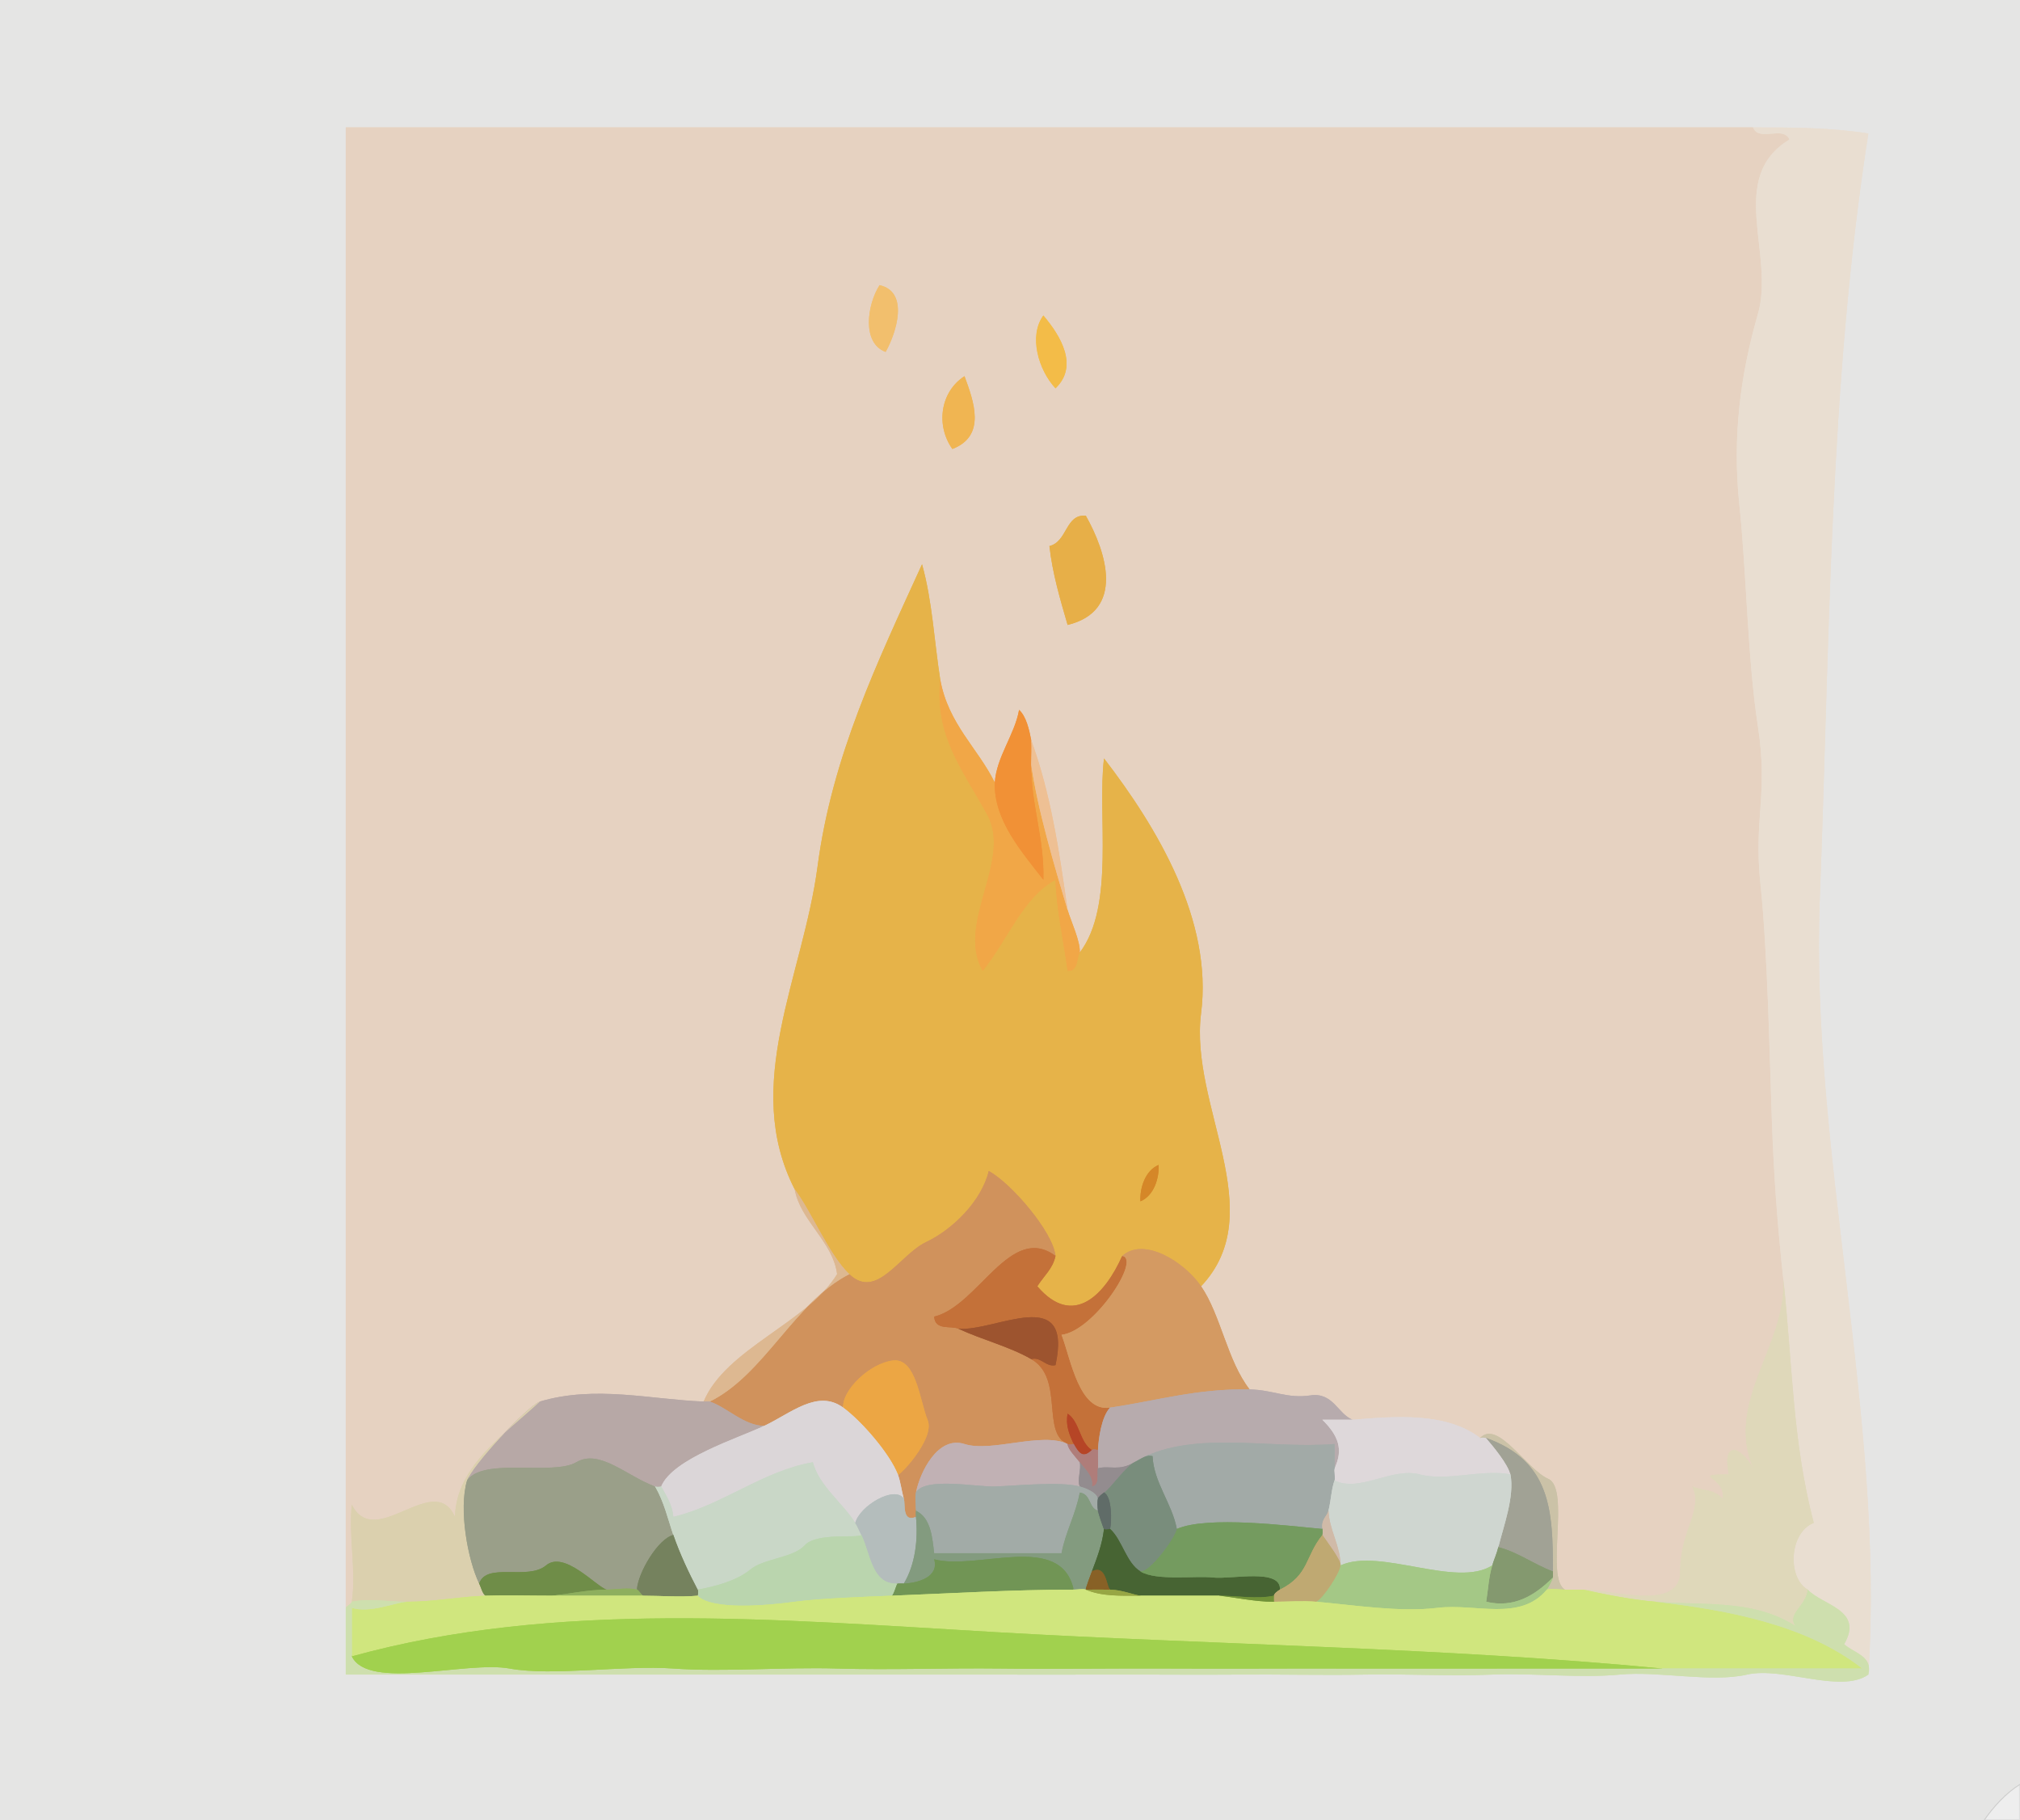 <svg xmlns="http://www.w3.org/2000/svg" xmlns:v="https://svgstorm.com"
viewBox = "0 0 333 300"
width="333"
height="300">
<g fill="None" fill-opacity="0.0" stroke="#E5E5E4" stroke-opacity="1.00" stroke-width="0.3"><path d="
M 0.00 300.00 
L 327.00 300.00
C 328.57 297.72 330.67 295.43 333.00 294.00
L 333.00 0.00
L 0.00 0.00
L 0.00 300.00
M 308.00 276.00 
C 303.42 279.21 293.92 274.64 288.00 276.00 C 282.08 277.36 273.51 275.38 267.00 276.00 C 260.49 276.62 252.78 275.72 246.00 276.00 C 239.22 276.28 231.90 275.87 225.00 276.00 C 218.10 276.13 210.96 275.94 204.00 276.00 C 197.04 276.06 189.98 275.97 183.00 276.00 C 176.02 276.03 168.99 275.99 162.00 276.00 C 155.01 276.01 148.00 275.99 141.00 276.00 C 134.00 276.01 127.00 276.00 120.00 276.00 C 113.00 276.00 106.00 276.00 99.00 276.00 C 92.00 276.00 85.00 276.00 78.00 276.00 C 71.00 276.00 64.00 276.00 57.00 276.00
C 57.00 272.33 57.00 268.67 57.00 265.00
C 57.00 183.67 57.00 102.33 57.00 21.00
C 134.33 21.00 211.67 21.00 289.00 21.00
C 295.53 21.00 301.73 21.03 308.00 22.00
C 301.54 63.18 301.62 106.34 300.00 148.00 C 298.38 189.66 310.77 233.85 308.00 276.00 Z"/>
</g>
<g fill="None" fill-opacity="0.0" stroke="#E6D2C1" stroke-opacity="1.00" stroke-width="0.3"><path d="
M 57.00 265.00 
C 57.05 264.77 57.95 264.35 58.00 264.00
C 58.75 258.78 57.44 253.25 58.00 248.00
C 61.88 255.69 71.54 242.27 75.00 250.00
C 75.22 241.59 83.25 236.37 89.00 231.00
C 98.10 228.28 107.31 230.67 116.00 231.00
C 119.64 222.29 133.10 218.01 138.00 210.00
C 137.31 204.62 131.95 201.24 131.00 196.00
C 122.22 178.82 132.37 161.00 134.78 142.78 C 137.19 124.56 144.65 109.12 152.00 93.00
C 153.71 99.14 154.00 105.65 155.00 112.00
C 156.32 119.34 161.23 123.34 164.00 129.00
C 164.24 124.80 167.28 121.09 168.00 117.00
C 169.20 118.11 169.66 120.29 170.00 122.00
C 173.23 130.82 174.62 140.31 176.00 150.00
C 176.54 151.82 178.13 155.18 178.00 157.00
C 183.86 149.27 180.85 134.37 182.00 125.00
C 190.80 136.43 199.95 151.74 198.00 167.00 C 196.05 182.26 209.57 199.75 198.00 212.00
C 201.26 216.75 202.32 224.29 206.00 229.00
C 209.89 229.08 212.22 230.56 216.01 229.99 C 219.80 229.42 220.54 233.09 223.00 234.00
C 230.11 233.41 238.44 232.75 244.00 237.00
C 246.94 233.93 251.57 242.12 255.25 243.75 C 258.92 245.39 254.68 260.19 258.00 262.00
C 259.00 262.00 260.00 262.00 261.00 262.00
C 265.65 262.00 277.07 265.66 276.99 258.99 C 276.92 252.32 280.82 248.92 279.00 245.00
C 280.84 245.81 282.28 245.26 284.00 247.00
C 284.54 243.36 278.46 243.06 285.00 243.00
C 283.82 237.28 287.01 238.38 289.00 242.00
C 284.39 230.91 294.40 221.95 294.00 211.00
C 293.01 201.83 292.42 194.14 292.07 183.92 C 291.71 173.70 291.38 156.72 290.22 145.78 C 289.06 134.84 291.53 131.03 289.80 119.75 C 288.07 108.48 287.93 94.57 286.74 83.25 C 285.54 71.93 286.94 61.64 289.79 51.77 C 292.64 41.90 284.61 29.28 295.00 23.00
C 293.97 20.63 289.96 23.46 289.00 21.00
C 211.67 21.00 134.33 21.00 57.00 21.00
C 57.00 102.33 57.00 183.67 57.00 265.00
M 146.00 58.00 
C 142.01 56.55 142.97 50.14 145.00 47.00
C 149.95 48.11 147.73 54.93 146.00 58.00
M 172.00 52.00 
C 174.89 55.40 177.83 60.34 174.00 64.00
C 171.19 60.98 169.54 55.37 172.00 52.00
M 159.00 62.00 
C 160.49 66.07 162.67 71.83 157.00 74.00
C 154.26 70.15 154.97 64.60 159.00 62.00
M 179.00 85.00 
C 182.41 91.05 185.47 100.68 176.00 103.00
C 174.76 98.75 173.50 94.49 173.00 90.00
C 176.00 89.26 175.61 84.69 179.00 85.00 Z"/>
</g>
<g fill="None" fill-opacity="0.0" stroke="#E9DED1" stroke-opacity="1.00" stroke-width="0.3"><path d="
M 294.00 211.00 
C 295.54 225.28 295.47 237.45 299.00 251.00
C 294.98 252.55 294.57 259.98 298.00 262.00
C 300.43 264.60 307.31 265.32 304.00 271.00
C 305.77 272.52 308.76 272.99 308.00 276.00
C 310.77 233.85 298.38 189.66 300.00 148.00 C 301.62 106.34 301.54 63.18 308.00 22.00
C 301.73 21.03 295.53 21.00 289.00 21.00
C 289.96 23.46 293.97 20.63 295.00 23.00
C 284.61 29.28 292.64 41.90 289.79 51.77 C 286.94 61.64 285.54 71.93 286.74 83.25 C 287.93 94.57 288.07 108.48 289.80 119.75 C 291.53 131.03 289.06 134.84 290.22 145.78 C 291.38 156.72 291.71 173.70 292.07 183.92 C 292.42 194.14 293.01 201.83 294.00 211.00 Z"/>
</g>
<g fill="None" fill-opacity="0.0" stroke="#F2BF6D" stroke-opacity="1.00" stroke-width="0.3"><path d="
M 146.00 58.00 
C 147.73 54.93 149.95 48.11 145.00 47.00
C 142.97 50.14 142.01 56.55 146.00 58.00 Z"/>
</g>
<g fill="None" fill-opacity="0.0" stroke="#F3BC48" stroke-opacity="1.00" stroke-width="0.3"><path d="
M 172.00 52.00 
C 169.54 55.37 171.19 60.98 174.00 64.00
C 177.83 60.34 174.89 55.40 172.00 52.00 Z"/>
</g>
<g fill="None" fill-opacity="0.0" stroke="#F0B552" stroke-opacity="1.00" stroke-width="0.3"><path d="
M 159.00 62.00 
C 154.97 64.60 154.26 70.15 157.00 74.00
C 162.67 71.83 160.49 66.07 159.00 62.00 Z"/>
</g>
<g fill="None" fill-opacity="0.0" stroke="#E7AF48" stroke-opacity="1.00" stroke-width="0.3"><path d="
M 179.00 85.00 
C 175.61 84.69 176.00 89.26 173.00 90.00
C 173.50 94.49 174.76 98.75 176.00 103.00
C 185.47 100.68 182.41 91.05 179.00 85.00 Z"/>
</g>
<g fill="None" fill-opacity="0.0" stroke="#E6B349" stroke-opacity="1.00" stroke-width="0.3"><path d="
M 131.00 196.00 
C 133.85 199.83 136.62 206.76 140.00 210.00
C 144.55 214.36 148.29 206.78 152.70 204.70 C 157.10 202.61 161.83 197.90 163.00 193.00
C 166.70 195.02 173.61 203.04 174.00 207.00
C 173.55 209.12 172.14 210.21 171.00 212.00
C 176.96 218.97 182.18 213.32 185.00 207.00
C 188.58 203.80 195.23 207.97 198.00 212.00
C 209.57 199.75 196.05 182.26 198.00 167.00 C 199.95 151.74 190.80 136.43 182.00 125.00
C 180.85 134.37 183.86 149.27 178.00 157.00
C 177.48 157.68 177.82 160.17 176.00 160.00
C 175.33 155.01 174.18 150.14 174.00 145.00
C 168.63 147.85 165.98 155.16 162.00 160.00
C 157.53 152.20 166.91 141.84 162.74 134.26 C 158.58 126.67 154.07 121.29 155.00 112.00
C 154.00 105.65 153.71 99.14 152.00 93.00
C 144.65 109.12 137.19 124.56 134.78 142.78 C 132.37 161.00 122.22 178.82 131.00 196.00
M 191.00 192.00 
C 191.11 194.23 190.21 197.07 188.00 198.00
C 187.89 195.77 188.79 192.93 191.00 192.00 Z"/>
</g>
<g fill="None" fill-opacity="0.0" stroke="#F1A747" stroke-opacity="1.00" stroke-width="0.3"><path d="
M 178.00 157.00 
C 178.13 155.18 176.54 151.82 176.00 150.00
C 173.86 142.85 171.02 133.33 170.00 126.00
C 169.97 132.68 172.20 138.29 172.00 145.00
C 168.52 140.49 163.80 135.21 164.00 129.00
C 161.23 123.34 156.32 119.34 155.00 112.00
C 154.07 121.29 158.58 126.67 162.74 134.26 C 166.91 141.84 157.53 152.20 162.00 160.00
C 165.98 155.16 168.63 147.85 174.00 145.00
C 174.18 150.14 175.33 155.01 176.00 160.00
C 177.82 160.17 177.48 157.68 178.00 157.00 Z"/>
</g>
<g fill="None" fill-opacity="0.0" stroke="#F19136" stroke-opacity="1.00" stroke-width="0.3"><path d="
M 164.00 129.00 
C 163.80 135.21 168.52 140.49 172.00 145.00
C 172.20 138.29 169.97 132.68 170.00 126.00
C 170.01 124.69 170.13 123.30 170.00 122.00
C 169.66 120.29 169.20 118.11 168.00 117.00
C 167.28 121.09 164.24 124.80 164.00 129.00 Z"/>
</g>
<g fill="None" fill-opacity="0.0" stroke="#EEC094" stroke-opacity="1.00" stroke-width="0.3"><path d="
M 170.00 126.00 
C 171.02 133.33 173.86 142.85 176.00 150.00
C 174.62 140.31 173.23 130.82 170.00 122.00
C 170.13 123.30 170.01 124.69 170.00 126.00 Z"/>
</g>
<g fill="None" fill-opacity="0.0" stroke="#D58728" stroke-opacity="1.00" stroke-width="0.3"><path d="
M 191.00 192.00 
C 188.79 192.93 187.89 195.77 188.00 198.00
C 190.21 197.07 191.11 194.23 191.00 192.00 Z"/>
</g>
<g fill="None" fill-opacity="0.0" stroke="#D0925C" stroke-opacity="1.00" stroke-width="0.3"><path d="
M 140.00 210.00 
C 131.01 214.58 125.96 226.62 117.00 231.00
C 119.81 231.93 122.71 235.02 126.00 235.00
C 130.39 232.93 134.79 228.91 139.00 232.00
C 138.78 229.13 143.42 224.66 147.23 224.23 C 151.04 223.80 151.64 230.93 152.93 234.07 C 154.21 237.21 147.87 243.74 148.00 243.00
C 148.48 244.23 148.60 245.69 149.00 247.00
C 149.28 247.90 148.68 250.99 151.00 250.00
C 150.95 249.50 151.00 249.00 151.00 249.00
C 151.00 248.08 150.82 246.90 151.00 246.00
C 151.64 242.71 154.57 236.58 159.00 238.00 C 163.44 239.43 171.75 235.93 176.00 238.00
C 171.61 236.19 175.49 227.16 170.00 224.00
C 166.43 221.94 161.84 220.79 158.00 219.00
C 156.82 218.45 154.12 219.35 154.00 217.00
C 161.26 215.27 166.59 201.47 174.00 207.00
C 173.61 203.04 166.70 195.02 163.00 193.00
C 161.83 197.90 157.10 202.61 152.70 204.70 C 148.29 206.78 144.55 214.36 140.00 210.00 Z"/>
</g>
<g fill="None" fill-opacity="0.0" stroke="#DDB891" stroke-opacity="1.00" stroke-width="0.3"><path d="
M 116.00 231.00 
C 116.50 231.02 117.00 231.00 117.00 231.00
C 125.96 226.62 131.01 214.58 140.00 210.00
C 136.62 206.76 133.85 199.83 131.00 196.00
C 131.95 201.24 137.31 204.62 138.00 210.00
C 133.10 218.01 119.64 222.29 116.00 231.00 Z"/>
</g>
<g fill="None" fill-opacity="0.0" stroke="#C47139" stroke-opacity="1.00" stroke-width="0.3"><path d="
M 158.00 219.00 
C 164.14 219.50 176.93 211.50 174.00 225.00
C 172.46 225.37 171.60 223.57 170.00 224.00
C 175.49 227.16 171.61 236.19 176.00 238.00
C 176.43 238.18 177.00 238.00 177.00 238.00
C 176.27 236.39 175.64 234.91 176.00 233.00
C 178.02 234.34 177.95 237.72 180.00 239.00
C 180.26 238.75 181.00 239.00 181.00 239.00
C 181.10 237.07 181.59 233.48 183.00 232.00
C 177.88 232.75 176.54 224.01 175.00 220.00
C 180.36 219.36 188.16 207.46 185.00 207.00
C 182.18 213.32 176.96 218.97 171.00 212.00
C 172.14 210.21 173.55 209.12 174.00 207.00
C 166.59 201.47 161.26 215.27 154.00 217.00
C 154.12 219.35 156.82 218.45 158.00 219.00 Z"/>
</g>
<g fill="None" fill-opacity="0.0" stroke="#D49A62" stroke-opacity="1.00" stroke-width="0.3"><path d="
M 185.00 207.00 
C 188.16 207.46 180.36 219.36 175.00 220.00
C 176.54 224.01 177.88 232.75 183.00 232.00
C 190.70 230.87 197.35 228.83 206.00 229.00
C 202.32 224.29 201.26 216.75 198.00 212.00
C 195.23 207.97 188.58 203.80 185.00 207.00 Z"/>
</g>
<g fill="None" fill-opacity="0.0" stroke="#DFD8BA" stroke-opacity="1.00" stroke-width="0.3"><path d="
M 261.00 262.00 
C 264.46 262.76 269.08 263.69 273.00 264.00
C 281.12 264.64 289.01 263.56 296.00 268.00
C 294.50 265.99 297.85 264.62 298.00 262.00
C 294.57 259.98 294.98 252.55 299.00 251.00
C 295.47 237.45 295.54 225.28 294.00 211.00
C 294.40 221.95 284.39 230.91 289.00 242.00
C 287.01 238.38 283.82 237.28 285.00 243.00
C 278.46 243.06 284.54 243.36 284.00 247.00
C 282.28 245.26 280.84 245.81 279.00 245.00
C 280.82 248.92 276.92 252.32 276.99 258.99 C 277.07 265.66 265.65 262.00 261.00 262.00 Z"/>
</g>
<g fill="None" fill-opacity="0.0" stroke="#9D542F" stroke-opacity="1.00" stroke-width="0.3"><path d="
M 158.00 219.00 
C 161.84 220.79 166.43 221.94 170.00 224.00
C 171.60 223.57 172.46 225.37 174.00 225.00
C 176.93 211.50 164.14 219.50 158.00 219.00 Z"/>
</g>
<g fill="None" fill-opacity="0.0" stroke="#ECA644" stroke-opacity="1.00" stroke-width="0.3"><path d="
M 139.00 232.00 
C 142.05 234.24 146.66 239.57 148.00 243.00
C 147.87 243.74 154.21 237.21 152.93 234.07 C 151.64 230.93 151.04 223.80 147.23 224.23 C 143.42 224.66 138.78 229.13 139.00 232.00 Z"/>
</g>
<g fill="None" fill-opacity="0.0" stroke="#B7A8A6" stroke-opacity="1.00" stroke-width="0.3"><path d="
M 89.00 231.00 
C 86.82 231.81 77.68 241.71 77.00 244.00
C 79.75 240.11 91.15 243.27 95.00 241.00 C 98.85 238.73 103.39 243.34 108.00 245.00
C 108.44 245.16 109.00 245.00 109.00 245.00
C 110.90 240.41 121.62 237.07 126.00 235.00
C 122.71 235.02 119.81 231.93 117.00 231.00
C 117.00 231.00 116.50 231.02 116.00 231.00
C 107.31 230.67 98.10 228.28 89.00 231.00 Z"/>
</g>
<g fill="None" fill-opacity="0.0" stroke="#B7ABAD" stroke-opacity="1.00" stroke-width="0.3"><path d="
M 183.00 232.00 
C 181.59 233.48 181.10 237.07 181.00 239.00
C 180.95 240.00 181.05 241.00 181.00 242.00
C 182.91 241.49 184.46 242.54 187.00 241.00
C 196.08 235.49 208.86 238.89 220.00 238.00
C 220.00 239.33 220.00 240.67 220.00 242.00
C 221.51 238.87 220.61 236.58 218.00 234.00
C 219.67 234.00 221.33 234.00 223.00 234.00
C 220.54 233.09 219.80 229.42 216.01 229.99 C 212.22 230.56 209.89 229.08 206.00 229.00
C 197.35 228.83 190.70 230.87 183.00 232.00 Z"/>
</g>
<g fill="None" fill-opacity="0.0" stroke="#DBD6D8" stroke-opacity="1.00" stroke-width="0.3"><path d="
M 126.00 235.00 
C 121.62 237.07 110.90 240.41 109.00 245.00
C 109.90 246.57 110.86 248.17 111.00 250.00
C 118.91 248.16 125.76 242.42 134.00 241.00
C 135.04 244.90 138.82 247.61 141.00 251.00
C 141.71 248.20 147.48 244.76 149.00 247.00
C 148.60 245.69 148.48 244.23 148.00 243.00
C 146.66 239.57 142.05 234.24 139.00 232.00
C 134.79 228.91 130.39 232.93 126.00 235.00 Z"/>
</g>
<g fill="None" fill-opacity="0.0" stroke="#DBD0AE" stroke-opacity="1.00" stroke-width="0.3"><path d="
M 58.00 264.00 
C 60.70 263.40 64.23 264.00 67.00 264.00
C 71.62 264.00 75.50 263.17 80.00 263.00
C 79.50 262.55 79.28 261.57 79.00 261.00
C 77.12 257.15 75.58 248.75 77.00 244.00
C 77.68 241.71 86.82 231.81 89.00 231.00
C 83.25 236.37 75.22 241.59 75.00 250.00
C 71.54 242.27 61.88 255.69 58.00 248.00
C 57.44 253.25 58.75 258.78 58.00 264.00 Z"/>
</g>
<g fill="None" fill-opacity="0.0" stroke="#B64526" stroke-opacity="1.00" stroke-width="0.3"><path d="
M 177.00 238.00 
C 177.92 239.69 178.62 240.34 180.00 239.00
C 177.95 237.72 178.02 234.34 176.00 233.00
C 175.64 234.91 176.27 236.39 177.00 238.00 Z"/>
</g>
<g fill="None" fill-opacity="0.0" stroke="#DED8DA" stroke-opacity="1.00" stroke-width="0.3"><path d="
M 220.00 242.00 
C 219.80 242.41 220.16 243.56 220.00 244.00
C 224.13 246.04 229.47 241.80 234.00 243.00 C 238.53 244.20 244.35 242.10 249.00 243.00
C 248.69 241.38 246.08 238.24 245.00 237.00
C 244.56 236.84 244.00 237.00 244.00 237.00
C 238.44 232.75 230.11 233.41 223.00 234.00
C 221.33 234.00 219.67 234.00 218.00 234.00
C 220.61 236.58 221.51 238.87 220.00 242.00 Z"/>
</g>
<g fill="None" fill-opacity="0.0" stroke="#CBC2A7" stroke-opacity="1.00" stroke-width="0.3"><path d="
M 244.00 237.00 
C 244.00 237.00 244.56 236.84 245.00 237.00
C 255.71 240.86 256.00 249.03 256.00 259.00
C 256.00 259.50 256.00 260.00 256.00 260.00
C 255.94 260.30 255.17 261.80 255.00 262.00
C 255.80 261.76 257.16 262.00 258.00 262.00
C 254.68 260.19 258.92 245.39 255.25 243.75 C 251.57 242.12 246.94 233.93 244.00 237.00 Z"/>
</g>
<g fill="None" fill-opacity="0.0" stroke="#A1A295" stroke-opacity="1.00" stroke-width="0.3"><path d="
M 249.00 243.00 
C 249.70 246.63 247.86 251.54 247.00 255.00
C 250.24 255.81 252.84 257.83 256.00 259.00
C 256.00 249.03 255.71 240.86 245.00 237.00
C 246.08 238.24 248.69 241.38 249.00 243.00 Z"/>
</g>
<g fill="None" fill-opacity="0.0" stroke="#C1B1B4" stroke-opacity="1.00" stroke-width="0.3"><path d="
M 151.00 246.00 
C 152.41 243.40 161.01 245.09 164.00 245.00 C 166.99 244.91 174.86 244.12 178.00 245.00
C 177.54 243.88 178.28 242.19 178.00 241.00
C 177.49 240.30 176.02 238.87 176.00 238.00
C 171.75 235.93 163.44 239.43 159.00 238.00 C 154.57 236.58 151.64 242.71 151.00 246.00 Z"/>
</g>
<g fill="None" fill-opacity="0.0" stroke="#AF7D7A" stroke-opacity="1.00" stroke-width="0.3"><path d="
M 178.00 241.00 
C 178.78 242.08 180.29 243.27 180.00 245.00
C 181.39 244.74 180.78 242.95 181.00 242.00
C 181.05 241.00 180.95 240.00 181.00 239.00
C 181.00 239.00 180.26 238.75 180.00 239.00
C 178.62 240.34 177.92 239.69 177.00 238.00
C 177.00 238.00 176.43 238.18 176.00 238.00
C 176.02 238.87 177.49 240.30 178.00 241.00 Z"/>
</g>
<g fill="None" fill-opacity="0.0" stroke="#A2AAA7" stroke-opacity="1.00" stroke-width="0.3"><path d="
M 187.00 241.00 
C 188.00 240.59 188.77 239.72 190.00 240.00
C 190.19 244.33 193.23 247.81 194.00 252.00
C 199.07 249.78 212.39 251.49 218.00 252.00
C 217.80 250.31 218.75 249.99 219.00 249.00
C 219.45 247.17 219.47 245.48 220.00 244.00
C 220.16 243.56 219.80 242.41 220.00 242.00
C 220.00 240.67 220.00 239.33 220.00 238.00
C 208.86 238.89 196.08 235.49 187.00 241.00 Z"/>
</g>
<g fill="None" fill-opacity="0.0" stroke="#9A9F89" stroke-opacity="1.00" stroke-width="0.3"><path d="
M 77.00 244.00 
C 75.58 248.75 77.12 257.15 79.00 261.00
C 80.16 257.42 87.01 260.53 90.01 258.01 C 93.00 255.48 98.27 261.48 100.00 262.00
C 101.47 262.00 103.59 261.61 105.00 262.00
C 105.16 259.20 108.53 253.55 111.00 253.00
C 110.07 250.27 109.49 247.60 108.00 245.00
C 103.39 243.34 98.85 238.73 95.00 241.00 C 91.15 243.27 79.75 240.11 77.00 244.00 Z"/>
</g>
<g fill="None" fill-opacity="0.0" stroke="#798D7C" stroke-opacity="1.00" stroke-width="0.3"><path d="
M 187.00 241.00 
C 185.65 241.56 183.22 245.10 182.00 246.00
C 183.34 246.65 183.28 250.84 183.00 252.00
C 184.98 253.77 185.66 257.60 188.00 259.00
C 189.63 259.19 193.88 253.27 194.00 252.00
C 193.23 247.81 190.19 244.33 190.00 240.00
C 188.77 239.72 188.00 240.59 187.00 241.00 Z"/>
</g>
<g fill="None" fill-opacity="0.0" stroke="#C9D7C7" stroke-opacity="1.00" stroke-width="0.3"><path d="
M 109.00 245.00 
C 109.00 245.00 108.44 245.16 108.00 245.00
C 109.49 247.60 110.07 250.27 111.00 253.00
C 112.07 256.12 113.60 259.33 115.00 262.00
C 117.70 261.52 121.41 260.58 123.69 258.69 C 125.98 256.81 130.75 256.80 132.68 254.68 C 134.60 252.56 141.33 253.56 142.00 253.00
C 141.69 252.37 141.35 251.57 141.00 251.00
C 138.82 247.61 135.04 244.90 134.00 241.00
C 125.76 242.42 118.91 248.16 111.00 250.00
C 110.86 248.17 109.90 246.57 109.00 245.00 Z"/>
</g>
<g fill="None" fill-opacity="0.0" stroke="#938C8F" stroke-opacity="1.00" stroke-width="0.3"><path d="
M 178.00 245.00 
C 178.93 245.26 180.71 245.91 181.00 247.00
C 181.09 246.65 181.70 246.22 182.00 246.00
C 183.22 245.10 185.65 241.56 187.00 241.00
C 184.46 242.54 182.91 241.49 181.00 242.00
C 180.78 242.95 181.39 244.74 180.00 245.00
C 180.29 243.27 178.78 242.08 178.00 241.00
C 178.28 242.19 177.54 243.88 178.00 245.00 Z"/>
</g>
<g fill="None" fill-opacity="0.0" stroke="#CFD6D0" stroke-opacity="1.00" stroke-width="0.3"><path d="
M 220.00 244.00 
C 219.47 245.48 219.45 247.17 219.00 249.00
C 219.15 252.23 220.95 254.73 221.00 258.00
C 227.47 255.04 240.10 261.81 246.00 258.00
C 246.33 256.92 246.72 256.14 247.00 255.00
C 247.86 251.54 249.70 246.63 249.00 243.00
C 244.35 242.10 238.53 244.20 234.00 243.00 C 229.47 241.80 224.13 246.04 220.00 244.00 Z"/>
</g>
<g fill="None" fill-opacity="0.0" stroke="#B4BDBC" stroke-opacity="1.00" stroke-width="0.3"><path d="
M 141.00 251.00 
C 141.35 251.57 141.69 252.37 142.00 253.00
C 143.50 256.05 143.70 261.25 148.00 261.00
C 148.50 260.97 149.00 261.00 149.00 261.00
C 150.89 257.84 151.36 253.76 151.00 250.00
C 148.68 250.99 149.28 247.90 149.00 247.00
C 147.48 244.76 141.71 248.20 141.00 251.00 Z"/>
</g>
<g fill="None" fill-opacity="0.0" stroke="#A2ABA7" stroke-opacity="1.00" stroke-width="0.3"><path d="
M 151.00 246.00 
C 150.82 246.90 151.00 248.08 151.00 249.00
C 153.51 250.19 153.69 253.53 154.00 256.00
C 161.00 256.00 168.00 256.00 175.00 256.00
C 175.62 252.57 177.38 249.47 178.00 246.00
C 179.88 246.24 179.46 248.55 181.00 249.00
C 180.92 248.51 180.88 247.47 181.00 247.00
C 180.71 245.91 178.93 245.26 178.00 245.00
C 174.86 244.12 166.99 244.91 164.00 245.00 C 161.01 245.09 152.41 243.40 151.00 246.00 Z"/>
</g>
<g fill="None" fill-opacity="0.0" stroke="#839B7F" stroke-opacity="1.00" stroke-width="0.3"><path d="
M 151.00 249.00 
C 151.00 249.00 150.95 249.50 151.00 250.00
C 151.36 253.76 150.89 257.84 149.00 261.00
C 151.19 260.92 154.87 259.98 154.00 257.00
C 161.24 258.89 174.88 252.40 177.00 262.00
C 177.50 262.00 178.58 261.82 179.00 262.00
C 178.83 262.10 179.93 259.18 180.00 259.00
C 180.87 256.70 181.71 254.53 182.00 252.00
C 181.81 251.69 181.09 249.49 181.00 249.00
C 179.46 248.55 179.88 246.24 178.00 246.00
C 177.38 249.47 175.62 252.57 175.00 256.00
C 168.00 256.00 161.00 256.00 154.00 256.00
C 153.69 253.53 153.51 250.19 151.00 249.00 Z"/>
</g>
<g fill="None" fill-opacity="0.0" stroke="#606C68" stroke-opacity="1.00" stroke-width="0.3"><path d="
M 181.00 247.00 
C 180.88 247.47 180.92 248.51 181.00 249.00
C 181.09 249.49 181.81 251.69 182.00 252.00
C 182.14 252.23 183.00 252.00 183.00 252.00
C 183.28 250.84 183.34 246.65 182.00 246.00
C 181.70 246.22 181.09 246.65 181.00 247.00 Z"/>
</g>
<g fill="None" fill-opacity="0.0" stroke="#D0BAA8" stroke-opacity="1.00" stroke-width="0.3"><path d="
M 218.00 252.00 
C 218.06 252.49 218.00 253.00 218.00 253.00
C 218.78 254.16 221.00 257.01 221.00 258.00
C 220.95 254.73 219.15 252.23 219.00 249.00
C 218.75 249.99 217.80 250.31 218.00 252.00 Z"/>
</g>
<g fill="None" fill-opacity="0.0" stroke="#BAD5AE" stroke-opacity="1.00" stroke-width="0.3"><path d="
M 115.00 262.00 
C 115.21 262.39 115.00 263.00 115.00 263.00
C 117.42 265.50 126.98 264.55 131.00 264.00 C 135.02 263.45 142.39 263.18 147.00 263.00
C 147.43 262.80 147.72 261.14 148.00 261.00
C 143.70 261.25 143.50 256.05 142.00 253.00
C 141.33 253.56 134.60 252.56 132.68 254.68 C 130.75 256.80 125.98 256.81 123.69 258.69 C 121.41 260.58 117.70 261.52 115.00 262.00 Z"/>
</g>
<g fill="None" fill-opacity="0.0" stroke="#476433" stroke-opacity="1.00" stroke-width="0.3"><path d="
M 180.00 259.00 
C 182.41 257.70 182.41 261.70 183.00 262.00
C 184.89 262.03 186.79 262.83 188.00 263.00
C 192.33 263.00 196.67 263.00 201.00 263.00
C 203.77 263.00 207.31 263.60 210.00 263.00
C 210.03 262.65 210.67 262.17 211.00 262.00
C 211.23 258.43 203.00 260.33 200.00 260.00 C 197.00 259.67 190.67 260.60 188.00 259.00
C 185.66 257.60 184.98 253.77 183.00 252.00
C 183.00 252.00 182.14 252.23 182.00 252.00
C 181.71 254.53 180.87 256.70 180.00 259.00 Z"/>
</g>
<g fill="None" fill-opacity="0.0" stroke="#749B5F" stroke-opacity="1.00" stroke-width="0.3"><path d="
M 188.00 259.00 
C 190.67 260.60 197.00 259.67 200.00 260.00 C 203.00 260.33 211.23 258.43 211.00 262.00
C 215.85 259.58 215.12 256.54 218.00 253.00
C 218.00 253.00 218.06 252.49 218.00 252.00
C 212.39 251.49 199.07 249.78 194.00 252.00
C 193.88 253.27 189.63 259.19 188.00 259.00 Z"/>
</g>
<g fill="None" fill-opacity="0.0" stroke="#75825E" stroke-opacity="1.00" stroke-width="0.3"><path d="
M 105.00 262.00 
C 105.35 262.10 105.77 262.95 106.00 263.00
C 108.96 263.00 112.05 263.27 115.00 263.00
C 115.00 263.00 115.21 262.39 115.00 262.00
C 113.60 259.33 112.07 256.12 111.00 253.00
C 108.53 253.55 105.16 259.20 105.00 262.00 Z"/>
</g>
<g fill="None" fill-opacity="0.0" stroke="#BFA972" stroke-opacity="1.00" stroke-width="0.3"><path d="
M 211.00 262.00 
C 210.67 262.17 210.03 262.65 210.00 263.00
C 209.95 263.50 210.00 264.00 210.00 264.00
C 212.30 264.00 214.70 263.80 217.00 264.00
C 218.08 263.59 221.00 259.12 221.00 258.00
C 221.00 257.01 218.78 254.16 218.00 253.00
C 215.12 256.54 215.85 259.58 211.00 262.00 Z"/>
</g>
<g fill="None" fill-opacity="0.0" stroke="#84996F" stroke-opacity="1.00" stroke-width="0.3"><path d="
M 246.00 258.00 
C 245.42 259.89 245.32 261.99 245.00 264.00
C 249.58 265.07 252.99 263.00 256.00 260.00
C 256.00 260.00 256.00 259.50 256.00 259.00
C 252.84 257.83 250.24 255.81 247.00 255.00
C 246.72 256.14 246.33 256.92 246.00 258.00 Z"/>
</g>
<g fill="None" fill-opacity="0.0" stroke="#719555" stroke-opacity="1.00" stroke-width="0.3"><path d="
M 149.00 261.00 
C 149.00 261.00 148.50 260.97 148.00 261.00
C 147.72 261.14 147.43 262.80 147.00 263.00
C 156.84 262.62 166.85 262.00 177.00 262.00
C 174.88 252.40 161.24 258.89 154.00 257.00
C 154.87 259.98 151.19 260.92 149.00 261.00 Z"/>
</g>
<g fill="None" fill-opacity="0.0" stroke="#6F8D48" stroke-opacity="1.00" stroke-width="0.3"><path d="
M 79.00 261.00 
C 79.28 261.57 79.50 262.55 80.00 263.00
C 83.09 262.89 87.26 263.00 91.00 263.00
C 93.42 262.77 96.91 262.00 100.00 262.00
C 98.27 261.48 93.00 255.48 90.01 258.01 C 87.01 260.53 80.16 257.42 79.00 261.00 Z"/>
</g>
<g fill="None" fill-opacity="0.0" stroke="#A4C886" stroke-opacity="1.00" stroke-width="0.3"><path d="
M 217.00 264.00 
C 223.01 264.51 230.74 265.77 237.00 265.00 C 243.26 264.23 250.57 267.31 255.00 262.00
C 255.17 261.80 255.94 260.30 256.00 260.00
C 252.99 263.00 249.58 265.07 245.00 264.00
C 245.32 261.99 245.42 259.89 246.00 258.00
C 240.10 261.81 227.47 255.04 221.00 258.00
C 221.00 259.12 218.08 263.59 217.00 264.00 Z"/>
</g>
<g fill="None" fill-opacity="0.0" stroke="#886126" stroke-opacity="1.00" stroke-width="0.3"><path d="
M 179.00 262.00 
C 180.33 262.02 181.67 261.98 183.00 262.00
C 182.41 261.70 182.41 257.70 180.00 259.00
C 179.93 259.18 178.83 262.10 179.00 262.00 Z"/>
</g>
<g fill="None" fill-opacity="0.0" stroke="#8EAF5E" stroke-opacity="1.00" stroke-width="0.3"><path d="
M 91.00 263.00 
C 96.00 263.00 101.00 263.00 106.00 263.00
C 105.77 262.95 105.35 262.10 105.00 262.00
C 103.59 261.61 101.47 262.00 100.00 262.00
C 96.91 262.00 93.42 262.77 91.00 263.00 Z"/>
</g>
<g fill="None" fill-opacity="0.0" stroke="#D0E67E" stroke-opacity="1.00" stroke-width="0.3"><path d="
M 147.00 263.00 
C 142.39 263.18 135.02 263.45 131.00 264.00 C 126.98 264.55 117.42 265.50 115.00 263.00
C 112.05 263.27 108.96 263.00 106.00 263.00
C 101.00 263.00 96.00 263.00 91.00 263.00
C 87.26 263.00 83.09 262.89 80.00 263.00
C 75.50 263.17 71.62 264.00 67.00 264.00
C 64.72 264.22 60.99 265.91 58.00 265.00
C 58.00 267.67 58.00 270.33 58.00 273.00
C 91.67 263.70 127.94 266.91 164.00 269.00 C 200.06 271.09 238.37 271.55 274.00 275.00
C 285.00 275.00 296.00 275.00 307.00 275.00
C 297.65 267.66 284.41 265.32 273.00 264.00
C 269.08 263.69 264.46 262.76 261.00 262.00
C 260.00 262.00 259.00 262.00 258.00 262.00
C 257.16 262.00 255.80 261.76 255.00 262.00
C 250.57 267.31 243.26 264.23 237.00 265.00 C 230.74 265.77 223.01 264.51 217.00 264.00
C 214.70 263.80 212.30 264.00 210.00 264.00
C 206.90 264.00 203.36 263.23 201.00 263.00
C 196.67 263.00 192.33 263.00 188.00 263.00
C 184.68 263.00 181.65 263.13 179.00 262.00
C 178.58 261.82 177.50 262.00 177.00 262.00
C 166.85 262.00 156.84 262.62 147.00 263.00 Z"/>
</g>
<g fill="None" fill-opacity="0.0" stroke="#97A644" stroke-opacity="1.00" stroke-width="0.3"><path d="
M 188.00 263.00 
C 186.79 262.83 184.89 262.03 183.00 262.00
C 181.67 261.98 180.33 262.02 179.00 262.00
C 181.65 263.13 184.68 263.00 188.00 263.00 Z"/>
</g>
<g fill="None" fill-opacity="0.0" stroke="#CEDFAE" stroke-opacity="1.00" stroke-width="0.3"><path d="
M 273.00 264.00 
C 284.41 265.32 297.65 267.66 307.00 275.00
C 296.00 275.00 285.00 275.00 274.00 275.00
C 265.00 275.00 256.00 275.01 247.00 275.00 C 238.00 274.99 229.01 275.02 220.00 275.00 C 210.99 274.98 202.02 275.05 193.00 275.00 C 183.98 274.95 173.93 275.11 165.00 275.00 C 156.07 274.89 146.66 275.26 138.00 275.00 C 129.34 274.74 119.16 275.59 111.00 275.00 C 102.84 274.41 91.09 276.30 84.00 275.00 C 76.91 273.70 60.75 278.68 58.00 273.00
C 58.00 270.33 58.00 267.67 58.00 265.00
C 60.99 265.91 64.72 264.22 67.00 264.00
C 64.23 264.00 60.70 263.40 58.00 264.00
C 57.95 264.35 57.05 264.77 57.00 265.00
C 57.00 268.67 57.00 272.33 57.00 276.00
C 64.00 276.00 71.00 276.00 78.00 276.00 C 85.00 276.00 92.00 276.00 99.00 276.00 C 106.00 276.00 113.00 276.00 120.00 276.00 C 127.00 276.00 134.00 276.01 141.00 276.00 C 148.00 275.99 155.01 276.01 162.00 276.00 C 168.99 275.99 176.02 276.03 183.00 276.00 C 189.98 275.97 197.04 276.06 204.00 276.00 C 210.96 275.94 218.10 276.13 225.00 276.00 C 231.90 275.87 239.22 276.28 246.00 276.00 C 252.78 275.72 260.49 276.62 267.00 276.00 C 273.51 275.38 282.08 277.36 288.00 276.00 C 293.92 274.64 303.42 279.21 308.00 276.00
C 308.76 272.99 305.77 272.52 304.00 271.00
C 307.31 265.32 300.43 264.60 298.00 262.00
C 297.85 264.62 294.50 265.99 296.00 268.00
C 289.01 263.56 281.12 264.64 273.00 264.00 Z"/>
</g>
<g fill="None" fill-opacity="0.0" stroke="#719238" stroke-opacity="1.00" stroke-width="0.3"><path d="
M 210.00 264.00 
C 210.00 264.00 209.95 263.50 210.00 263.00
C 207.31 263.60 203.77 263.00 201.00 263.00
C 203.36 263.23 206.90 264.00 210.00 264.00 Z"/>
</g>
<g fill="None" fill-opacity="0.0" stroke="#A1D14E" stroke-opacity="1.00" stroke-width="0.3"><path d="
M 58.00 273.00 
C 60.75 278.68 76.91 273.70 84.00 275.00 C 91.09 276.30 102.84 274.41 111.00 275.00 C 119.16 275.59 129.34 274.74 138.00 275.00 C 146.66 275.26 156.07 274.89 165.00 275.00 C 173.93 275.11 183.98 274.95 193.00 275.00 C 202.02 275.05 210.99 274.98 220.00 275.00 C 229.01 275.02 238.00 274.99 247.00 275.00 C 256.00 275.01 265.00 275.00 274.00 275.00
C 238.37 271.55 200.06 271.09 164.00 269.00 C 127.94 266.91 91.67 263.70 58.00 273.00 Z"/>
</g>
<g fill="None" fill-opacity="0.0" stroke="#939393" stroke-opacity="0.16" stroke-width="0.3"><path d="
M 327.00 300.00 
L 333.00 300.00
L 333.00 294.00
C 330.67 295.43 328.57 297.72 327.00 300.00 Z"/>
</g>
<g fill="#E5E5E4" fill-opacity="1.00" stroke="None">
<path d="
M 0.00 300.00 
L 327.00 300.00
C 328.57 297.72 330.67 295.43 333.00 294.00
L 333.00 0.00
L 0.00 0.00
L 0.00 300.00
M 308.00 276.00 
C 303.42 279.21 293.92 274.64 288.00 276.00 C 282.08 277.36 273.51 275.38 267.00 276.00 C 260.49 276.62 252.78 275.72 246.00 276.00 C 239.22 276.28 231.90 275.87 225.00 276.00 C 218.10 276.13 210.96 275.94 204.00 276.00 C 197.04 276.06 189.98 275.97 183.00 276.00 C 176.02 276.03 168.99 275.99 162.00 276.00 C 155.01 276.01 148.00 275.99 141.00 276.00 C 134.00 276.01 127.00 276.00 120.00 276.00 C 113.00 276.00 106.00 276.00 99.00 276.00 C 92.00 276.00 85.00 276.00 78.00 276.00 C 71.00 276.00 64.00 276.00 57.00 276.00
C 57.00 272.33 57.00 268.67 57.00 265.00
C 57.00 183.67 57.00 102.33 57.00 21.00
C 134.33 21.00 211.67 21.00 289.00 21.00
C 295.53 21.00 301.73 21.03 308.00 22.00
C 301.54 63.18 301.62 106.34 300.00 148.00 C 298.38 189.66 310.77 233.85 308.00 276.00 Z"/>
</g>
<g fill="#E6D2C1" fill-opacity="1.00" stroke="None">
<path d="
M 57.00 265.00 
C 57.05 264.77 57.95 264.35 58.00 264.00
C 58.75 258.78 57.44 253.25 58.00 248.00
C 61.88 255.69 71.54 242.27 75.00 250.00
C 75.22 241.59 83.25 236.37 89.00 231.00
C 98.10 228.28 107.31 230.67 116.00 231.00
C 119.64 222.29 133.10 218.01 138.00 210.00
C 137.31 204.62 131.95 201.24 131.00 196.00
C 122.22 178.82 132.37 161.00 134.78 142.78 C 137.19 124.56 144.65 109.12 152.00 93.00
C 153.71 99.14 154.00 105.65 155.00 112.00
C 156.32 119.34 161.23 123.34 164.00 129.00
C 164.24 124.80 167.28 121.09 168.00 117.00
C 169.20 118.11 169.66 120.29 170.00 122.00
C 173.23 130.82 174.62 140.31 176.00 150.00
C 176.54 151.82 178.13 155.18 178.00 157.00
C 183.86 149.27 180.85 134.37 182.00 125.00
C 190.80 136.43 199.95 151.74 198.00 167.00 C 196.05 182.26 209.57 199.75 198.00 212.00
C 201.26 216.75 202.32 224.29 206.00 229.00
C 209.89 229.08 212.22 230.56 216.01 229.99 C 219.80 229.42 220.54 233.09 223.00 234.00
C 230.11 233.41 238.44 232.75 244.00 237.00
C 246.94 233.93 251.57 242.12 255.25 243.75 C 258.92 245.39 254.68 260.19 258.00 262.00
C 259.00 262.00 260.00 262.00 261.00 262.00
C 265.65 262.00 277.07 265.66 276.99 258.99 C 276.92 252.32 280.82 248.92 279.00 245.00
C 280.84 245.81 282.28 245.26 284.00 247.00
C 284.54 243.36 278.46 243.06 285.00 243.00
C 283.82 237.28 287.01 238.38 289.00 242.00
C 284.39 230.91 294.40 221.95 294.00 211.00
C 293.01 201.83 292.42 194.14 292.07 183.92 C 291.71 173.70 291.38 156.72 290.22 145.78 C 289.06 134.84 291.53 131.03 289.80 119.75 C 288.07 108.48 287.93 94.57 286.74 83.25 C 285.54 71.93 286.94 61.64 289.79 51.77 C 292.64 41.90 284.61 29.28 295.00 23.00
C 293.97 20.63 289.96 23.46 289.00 21.00
C 211.67 21.00 134.33 21.00 57.00 21.00
C 57.00 102.33 57.00 183.67 57.00 265.00
M 146.00 58.00 
C 142.01 56.55 142.97 50.14 145.00 47.00
C 149.95 48.11 147.73 54.93 146.00 58.00
M 172.00 52.00 
C 174.89 55.40 177.83 60.34 174.00 64.00
C 171.19 60.98 169.54 55.37 172.00 52.00
M 159.00 62.00 
C 160.49 66.07 162.67 71.83 157.00 74.00
C 154.26 70.15 154.97 64.60 159.00 62.00
M 179.00 85.00 
C 182.41 91.05 185.47 100.68 176.00 103.00
C 174.76 98.75 173.50 94.49 173.00 90.00
C 176.00 89.26 175.61 84.69 179.00 85.00 Z"/>
</g>
<g fill="#E9DED1" fill-opacity="1.00" stroke="None">
<path d="
M 294.00 211.00 
C 295.54 225.28 295.47 237.45 299.00 251.00
C 294.98 252.55 294.57 259.98 298.00 262.00
C 300.43 264.60 307.31 265.32 304.00 271.00
C 305.77 272.52 308.76 272.99 308.00 276.00
C 310.77 233.85 298.38 189.66 300.00 148.00 C 301.62 106.34 301.54 63.18 308.00 22.00
C 301.73 21.03 295.53 21.00 289.00 21.00
C 289.96 23.46 293.97 20.63 295.00 23.00
C 284.61 29.28 292.64 41.90 289.79 51.77 C 286.94 61.64 285.54 71.93 286.74 83.25 C 287.93 94.57 288.07 108.48 289.80 119.75 C 291.53 131.03 289.06 134.84 290.22 145.78 C 291.38 156.72 291.71 173.70 292.07 183.92 C 292.42 194.14 293.01 201.83 294.00 211.00 Z"/>
</g>
<g fill="#F2BF6D" fill-opacity="1.00" stroke="None">
<path d="
M 146.00 58.00 
C 147.73 54.93 149.95 48.11 145.00 47.00
C 142.97 50.14 142.01 56.55 146.00 58.00 Z"/>
</g>
<g fill="#F3BC48" fill-opacity="1.00" stroke="None">
<path d="
M 172.00 52.00 
C 169.54 55.37 171.19 60.98 174.00 64.00
C 177.83 60.34 174.89 55.40 172.00 52.00 Z"/>
</g>
<g fill="#F0B552" fill-opacity="1.00" stroke="None">
<path d="
M 159.00 62.00 
C 154.97 64.60 154.26 70.15 157.00 74.00
C 162.67 71.83 160.49 66.07 159.00 62.00 Z"/>
</g>
<g fill="#E7AF48" fill-opacity="1.00" stroke="None">
<path d="
M 179.00 85.00 
C 175.61 84.69 176.00 89.26 173.00 90.00
C 173.50 94.49 174.76 98.75 176.00 103.00
C 185.47 100.68 182.41 91.05 179.00 85.00 Z"/>
</g>
<g fill="#E6B349" fill-opacity="1.00" stroke="None">
<path d="
M 131.00 196.00 
C 133.85 199.83 136.62 206.76 140.00 210.00
C 144.55 214.36 148.29 206.78 152.70 204.70 C 157.10 202.61 161.83 197.90 163.00 193.00
C 166.70 195.02 173.61 203.04 174.00 207.00
C 173.55 209.12 172.14 210.21 171.00 212.00
C 176.96 218.97 182.18 213.32 185.00 207.00
C 188.58 203.80 195.23 207.97 198.00 212.00
C 209.57 199.75 196.05 182.26 198.00 167.00 C 199.95 151.74 190.80 136.43 182.00 125.00
C 180.85 134.37 183.86 149.27 178.00 157.00
C 177.48 157.68 177.82 160.17 176.00 160.00
C 175.33 155.01 174.18 150.14 174.00 145.00
C 168.63 147.85 165.98 155.16 162.00 160.00
C 157.53 152.20 166.91 141.84 162.74 134.26 C 158.58 126.67 154.07 121.29 155.00 112.00
C 154.00 105.65 153.71 99.14 152.00 93.00
C 144.65 109.12 137.19 124.56 134.78 142.78 C 132.37 161.00 122.22 178.82 131.00 196.00
M 191.00 192.00 
C 191.11 194.23 190.21 197.07 188.00 198.00
C 187.89 195.77 188.79 192.93 191.00 192.00 Z"/>
</g>
<g fill="#F1A747" fill-opacity="1.00" stroke="None">
<path d="
M 178.00 157.00 
C 178.13 155.18 176.54 151.82 176.00 150.00
C 173.86 142.85 171.02 133.33 170.00 126.00
C 169.97 132.68 172.20 138.29 172.00 145.00
C 168.52 140.49 163.80 135.21 164.00 129.00
C 161.23 123.34 156.32 119.34 155.00 112.00
C 154.07 121.29 158.58 126.67 162.74 134.26 C 166.91 141.84 157.53 152.20 162.00 160.00
C 165.98 155.16 168.63 147.85 174.00 145.00
C 174.18 150.14 175.33 155.01 176.00 160.00
C 177.82 160.17 177.48 157.68 178.00 157.00 Z"/>
</g>
<g fill="#F19136" fill-opacity="1.00" stroke="None">
<path d="
M 164.00 129.00 
C 163.80 135.21 168.52 140.49 172.00 145.00
C 172.20 138.29 169.97 132.68 170.00 126.00
C 170.01 124.69 170.13 123.30 170.00 122.00
C 169.66 120.29 169.20 118.11 168.00 117.00
C 167.28 121.09 164.24 124.80 164.00 129.00 Z"/>
</g>
<g fill="#EEC094" fill-opacity="1.00" stroke="None">
<path d="
M 170.00 126.00 
C 171.02 133.33 173.86 142.85 176.00 150.00
C 174.62 140.31 173.23 130.82 170.00 122.00
C 170.13 123.30 170.01 124.69 170.00 126.00 Z"/>
</g>
<g fill="#D58728" fill-opacity="1.00" stroke="None">
<path d="
M 191.00 192.00 
C 188.79 192.93 187.89 195.77 188.00 198.00
C 190.21 197.07 191.11 194.23 191.00 192.00 Z"/>
</g>
<g fill="#D0925C" fill-opacity="1.00" stroke="None">
<path d="
M 140.00 210.00 
C 131.01 214.58 125.96 226.62 117.00 231.00
C 119.81 231.93 122.71 235.02 126.00 235.00
C 130.39 232.93 134.79 228.91 139.00 232.00
C 138.78 229.13 143.42 224.66 147.23 224.23 C 151.04 223.80 151.64 230.93 152.93 234.07 C 154.21 237.21 147.87 243.74 148.00 243.00
C 148.48 244.23 148.60 245.69 149.00 247.00
C 149.28 247.90 148.68 250.99 151.00 250.00
C 150.95 249.50 151.00 249.00 151.00 249.00
C 151.00 248.08 150.82 246.90 151.00 246.00
C 151.64 242.71 154.57 236.58 159.00 238.00 C 163.44 239.43 171.75 235.93 176.00 238.00
C 171.61 236.19 175.49 227.16 170.00 224.00
C 166.43 221.94 161.84 220.79 158.00 219.00
C 156.82 218.45 154.12 219.35 154.00 217.00
C 161.26 215.27 166.59 201.47 174.00 207.00
C 173.61 203.04 166.70 195.02 163.00 193.00
C 161.83 197.90 157.10 202.61 152.70 204.70 C 148.29 206.78 144.55 214.36 140.00 210.00 Z"/>
</g>
<g fill="#DDB891" fill-opacity="1.00" stroke="None">
<path d="
M 116.00 231.00 
C 116.50 231.02 117.00 231.00 117.00 231.00
C 125.96 226.62 131.01 214.58 140.00 210.00
C 136.62 206.76 133.85 199.83 131.00 196.00
C 131.95 201.24 137.31 204.62 138.00 210.00
C 133.10 218.01 119.64 222.29 116.00 231.00 Z"/>
</g>
<g fill="#C47139" fill-opacity="1.00" stroke="None">
<path d="
M 158.00 219.00 
C 164.14 219.50 176.93 211.50 174.00 225.00
C 172.46 225.37 171.60 223.57 170.00 224.00
C 175.49 227.16 171.61 236.19 176.00 238.00
C 176.43 238.18 177.00 238.00 177.00 238.00
C 176.27 236.39 175.64 234.91 176.00 233.00
C 178.02 234.34 177.95 237.72 180.00 239.00
C 180.26 238.75 181.00 239.00 181.00 239.00
C 181.10 237.07 181.59 233.48 183.00 232.00
C 177.88 232.75 176.54 224.01 175.00 220.00
C 180.36 219.36 188.16 207.46 185.00 207.00
C 182.18 213.32 176.96 218.97 171.00 212.00
C 172.14 210.21 173.55 209.12 174.00 207.00
C 166.59 201.47 161.26 215.27 154.00 217.00
C 154.12 219.35 156.82 218.45 158.00 219.00 Z"/>
</g>
<g fill="#D49A62" fill-opacity="1.00" stroke="None">
<path d="
M 185.00 207.00 
C 188.16 207.46 180.36 219.36 175.00 220.00
C 176.54 224.01 177.88 232.75 183.00 232.00
C 190.70 230.87 197.35 228.83 206.00 229.00
C 202.32 224.29 201.26 216.75 198.00 212.00
C 195.23 207.97 188.58 203.80 185.00 207.00 Z"/>
</g>
<g fill="#DFD8BA" fill-opacity="1.00" stroke="None">
<path d="
M 261.00 262.00 
C 264.46 262.76 269.08 263.69 273.00 264.00
C 281.12 264.64 289.01 263.56 296.00 268.00
C 294.50 265.99 297.85 264.62 298.00 262.00
C 294.57 259.98 294.98 252.55 299.00 251.00
C 295.47 237.45 295.54 225.28 294.00 211.00
C 294.40 221.95 284.39 230.91 289.00 242.00
C 287.01 238.38 283.82 237.28 285.00 243.00
C 278.46 243.06 284.54 243.36 284.00 247.00
C 282.28 245.26 280.84 245.81 279.00 245.00
C 280.82 248.92 276.92 252.32 276.99 258.99 C 277.07 265.66 265.65 262.00 261.00 262.00 Z"/>
</g>
<g fill="#9D542F" fill-opacity="1.00" stroke="None">
<path d="
M 158.00 219.00 
C 161.84 220.79 166.43 221.94 170.00 224.00
C 171.60 223.57 172.46 225.37 174.00 225.00
C 176.93 211.50 164.14 219.50 158.00 219.00 Z"/>
</g>
<g fill="#ECA644" fill-opacity="1.00" stroke="None">
<path d="
M 139.00 232.00 
C 142.05 234.24 146.66 239.57 148.00 243.00
C 147.87 243.74 154.21 237.21 152.93 234.07 C 151.64 230.93 151.04 223.80 147.23 224.23 C 143.42 224.66 138.78 229.13 139.00 232.00 Z"/>
</g>
<g fill="#B7A8A6" fill-opacity="1.00" stroke="None">
<path d="
M 89.00 231.00 
C 86.82 231.81 77.68 241.71 77.00 244.00
C 79.75 240.11 91.15 243.27 95.00 241.00 C 98.85 238.73 103.39 243.34 108.00 245.00
C 108.44 245.16 109.00 245.00 109.00 245.00
C 110.90 240.41 121.62 237.07 126.00 235.00
C 122.71 235.02 119.81 231.93 117.00 231.00
C 117.00 231.00 116.50 231.02 116.00 231.00
C 107.31 230.67 98.10 228.28 89.00 231.00 Z"/>
</g>
<g fill="#B7ABAD" fill-opacity="1.00" stroke="None">
<path d="
M 183.00 232.00 
C 181.59 233.48 181.10 237.07 181.00 239.00
C 180.95 240.00 181.05 241.00 181.00 242.00
C 182.91 241.49 184.46 242.54 187.00 241.00
C 196.08 235.49 208.86 238.89 220.00 238.00
C 220.00 239.33 220.00 240.67 220.00 242.00
C 221.51 238.87 220.61 236.58 218.00 234.00
C 219.67 234.00 221.33 234.00 223.00 234.00
C 220.54 233.09 219.80 229.42 216.01 229.99 C 212.22 230.56 209.89 229.08 206.00 229.00
C 197.35 228.83 190.70 230.87 183.00 232.00 Z"/>
</g>
<g fill="#DBD6D8" fill-opacity="1.00" stroke="None">
<path d="
M 126.00 235.00 
C 121.62 237.07 110.90 240.41 109.00 245.00
C 109.90 246.57 110.86 248.17 111.00 250.00
C 118.91 248.16 125.76 242.42 134.00 241.00
C 135.04 244.90 138.82 247.61 141.00 251.00
C 141.71 248.20 147.48 244.76 149.00 247.00
C 148.60 245.69 148.48 244.23 148.00 243.00
C 146.66 239.57 142.05 234.24 139.00 232.00
C 134.79 228.91 130.39 232.93 126.00 235.00 Z"/>
</g>
<g fill="#DBD0AE" fill-opacity="1.00" stroke="None">
<path d="
M 58.00 264.00 
C 60.70 263.40 64.23 264.00 67.00 264.00
C 71.62 264.00 75.50 263.17 80.00 263.00
C 79.50 262.55 79.28 261.57 79.00 261.00
C 77.12 257.15 75.58 248.75 77.00 244.00
C 77.68 241.71 86.82 231.81 89.00 231.00
C 83.25 236.37 75.22 241.59 75.00 250.00
C 71.54 242.27 61.88 255.69 58.00 248.00
C 57.44 253.25 58.75 258.78 58.00 264.00 Z"/>
</g>
<g fill="#B64526" fill-opacity="1.00" stroke="None">
<path d="
M 177.00 238.00 
C 177.92 239.69 178.62 240.34 180.00 239.00
C 177.95 237.72 178.02 234.34 176.00 233.00
C 175.64 234.91 176.27 236.39 177.00 238.00 Z"/>
</g>
<g fill="#DED8DA" fill-opacity="1.00" stroke="None">
<path d="
M 220.00 242.00 
C 219.80 242.41 220.16 243.56 220.00 244.00
C 224.13 246.04 229.47 241.80 234.00 243.00 C 238.53 244.20 244.35 242.10 249.00 243.00
C 248.69 241.38 246.08 238.24 245.00 237.00
C 244.56 236.84 244.00 237.00 244.00 237.00
C 238.44 232.75 230.11 233.41 223.00 234.00
C 221.33 234.00 219.67 234.00 218.00 234.00
C 220.61 236.58 221.51 238.87 220.00 242.00 Z"/>
</g>
<g fill="#CBC2A7" fill-opacity="1.00" stroke="None">
<path d="
M 244.00 237.00 
C 244.00 237.00 244.56 236.84 245.00 237.00
C 255.71 240.86 256.00 249.03 256.00 259.00
C 256.00 259.50 256.00 260.00 256.00 260.00
C 255.94 260.30 255.17 261.80 255.00 262.00
C 255.80 261.76 257.16 262.00 258.00 262.00
C 254.68 260.19 258.92 245.39 255.25 243.75 C 251.57 242.12 246.94 233.93 244.00 237.00 Z"/>
</g>
<g fill="#A1A295" fill-opacity="1.00" stroke="None">
<path d="
M 249.00 243.00 
C 249.70 246.63 247.86 251.54 247.00 255.00
C 250.24 255.81 252.84 257.83 256.00 259.00
C 256.00 249.03 255.71 240.86 245.00 237.00
C 246.08 238.24 248.69 241.38 249.00 243.00 Z"/>
</g>
<g fill="#C1B1B4" fill-opacity="1.00" stroke="None">
<path d="
M 151.00 246.00 
C 152.41 243.40 161.01 245.09 164.00 245.00 C 166.99 244.91 174.86 244.12 178.00 245.00
C 177.54 243.88 178.28 242.19 178.00 241.00
C 177.49 240.30 176.02 238.87 176.00 238.00
C 171.75 235.93 163.44 239.43 159.00 238.00 C 154.57 236.58 151.64 242.71 151.00 246.00 Z"/>
</g>
<g fill="#AF7D7A" fill-opacity="1.00" stroke="None">
<path d="
M 178.00 241.00 
C 178.78 242.08 180.29 243.27 180.00 245.00
C 181.39 244.74 180.78 242.95 181.00 242.00
C 181.05 241.00 180.95 240.00 181.00 239.00
C 181.00 239.00 180.26 238.75 180.00 239.00
C 178.62 240.34 177.92 239.69 177.00 238.00
C 177.00 238.00 176.43 238.18 176.00 238.00
C 176.02 238.87 177.49 240.30 178.00 241.00 Z"/>
</g>
<g fill="#A2AAA7" fill-opacity="1.00" stroke="None">
<path d="
M 187.00 241.00 
C 188.00 240.59 188.77 239.72 190.00 240.00
C 190.19 244.33 193.23 247.81 194.00 252.00
C 199.07 249.78 212.39 251.49 218.00 252.00
C 217.80 250.31 218.75 249.99 219.00 249.00
C 219.45 247.17 219.47 245.48 220.00 244.00
C 220.16 243.56 219.80 242.41 220.00 242.00
C 220.00 240.67 220.00 239.33 220.00 238.00
C 208.86 238.89 196.08 235.49 187.00 241.00 Z"/>
</g>
<g fill="#9A9F89" fill-opacity="1.00" stroke="None">
<path d="
M 77.00 244.00 
C 75.58 248.75 77.12 257.15 79.00 261.00
C 80.16 257.42 87.01 260.53 90.01 258.01 C 93.00 255.48 98.27 261.48 100.00 262.00
C 101.47 262.00 103.59 261.61 105.00 262.00
C 105.16 259.20 108.53 253.55 111.00 253.00
C 110.07 250.27 109.49 247.60 108.00 245.00
C 103.39 243.34 98.85 238.73 95.00 241.00 C 91.15 243.27 79.75 240.11 77.00 244.00 Z"/>
</g>
<g fill="#798D7C" fill-opacity="1.00" stroke="None">
<path d="
M 187.00 241.00 
C 185.65 241.56 183.22 245.10 182.00 246.00
C 183.34 246.65 183.28 250.84 183.00 252.00
C 184.98 253.77 185.66 257.60 188.00 259.00
C 189.63 259.19 193.88 253.27 194.00 252.00
C 193.23 247.81 190.19 244.33 190.00 240.00
C 188.77 239.72 188.00 240.59 187.00 241.00 Z"/>
</g>
<g fill="#C9D7C7" fill-opacity="1.00" stroke="None">
<path d="
M 109.00 245.00 
C 109.00 245.00 108.44 245.16 108.00 245.00
C 109.49 247.60 110.07 250.27 111.00 253.00
C 112.07 256.12 113.60 259.33 115.00 262.00
C 117.70 261.52 121.41 260.58 123.69 258.69 C 125.98 256.81 130.75 256.80 132.68 254.68 C 134.60 252.56 141.33 253.56 142.00 253.00
C 141.69 252.37 141.35 251.57 141.00 251.00
C 138.82 247.61 135.04 244.90 134.00 241.00
C 125.76 242.42 118.91 248.16 111.00 250.00
C 110.86 248.17 109.90 246.57 109.00 245.00 Z"/>
</g>
<g fill="#938C8F" fill-opacity="1.00" stroke="None">
<path d="
M 178.00 245.00 
C 178.93 245.26 180.71 245.91 181.00 247.00
C 181.09 246.65 181.70 246.22 182.00 246.00
C 183.22 245.10 185.65 241.56 187.00 241.00
C 184.46 242.54 182.91 241.49 181.00 242.00
C 180.78 242.95 181.39 244.74 180.00 245.00
C 180.29 243.27 178.78 242.08 178.00 241.00
C 178.28 242.19 177.54 243.88 178.00 245.00 Z"/>
</g>
<g fill="#CFD6D0" fill-opacity="1.00" stroke="None">
<path d="
M 220.00 244.00 
C 219.47 245.48 219.45 247.17 219.00 249.00
C 219.15 252.23 220.95 254.73 221.00 258.00
C 227.47 255.04 240.10 261.81 246.00 258.00
C 246.33 256.92 246.72 256.14 247.00 255.00
C 247.86 251.54 249.70 246.63 249.00 243.00
C 244.35 242.10 238.53 244.20 234.00 243.00 C 229.47 241.80 224.13 246.04 220.00 244.00 Z"/>
</g>
<g fill="#B4BDBC" fill-opacity="1.00" stroke="None">
<path d="
M 141.00 251.00 
C 141.35 251.57 141.69 252.37 142.00 253.00
C 143.50 256.05 143.70 261.25 148.00 261.00
C 148.50 260.97 149.00 261.00 149.00 261.00
C 150.89 257.84 151.36 253.76 151.00 250.00
C 148.68 250.99 149.28 247.90 149.00 247.00
C 147.48 244.76 141.71 248.20 141.00 251.00 Z"/>
</g>
<g fill="#A2ABA7" fill-opacity="1.00" stroke="None">
<path d="
M 151.00 246.00 
C 150.82 246.90 151.00 248.08 151.00 249.00
C 153.51 250.19 153.69 253.53 154.00 256.00
C 161.00 256.00 168.00 256.00 175.00 256.00
C 175.62 252.57 177.38 249.47 178.00 246.00
C 179.88 246.24 179.46 248.55 181.00 249.00
C 180.92 248.51 180.88 247.47 181.00 247.00
C 180.71 245.91 178.93 245.26 178.00 245.00
C 174.86 244.12 166.99 244.91 164.00 245.00 C 161.01 245.09 152.41 243.40 151.00 246.00 Z"/>
</g>
<g fill="#839B7F" fill-opacity="1.00" stroke="None">
<path d="
M 151.00 249.00 
C 151.00 249.00 150.95 249.50 151.00 250.00
C 151.36 253.76 150.89 257.84 149.00 261.00
C 151.19 260.92 154.87 259.98 154.00 257.00
C 161.24 258.89 174.88 252.40 177.00 262.00
C 177.50 262.00 178.58 261.82 179.00 262.00
C 178.83 262.10 179.93 259.18 180.00 259.00
C 180.87 256.70 181.71 254.53 182.00 252.00
C 181.81 251.69 181.09 249.49 181.00 249.00
C 179.46 248.55 179.88 246.24 178.00 246.00
C 177.38 249.47 175.62 252.57 175.00 256.00
C 168.00 256.00 161.00 256.00 154.00 256.00
C 153.69 253.53 153.51 250.19 151.00 249.00 Z"/>
</g>
<g fill="#606C68" fill-opacity="1.00" stroke="None">
<path d="
M 181.00 247.00 
C 180.88 247.47 180.92 248.51 181.00 249.00
C 181.09 249.49 181.81 251.69 182.00 252.00
C 182.14 252.23 183.00 252.00 183.00 252.00
C 183.28 250.84 183.34 246.65 182.00 246.00
C 181.70 246.22 181.09 246.65 181.00 247.00 Z"/>
</g>
<g fill="#D0BAA8" fill-opacity="1.00" stroke="None">
<path d="
M 218.00 252.00 
C 218.06 252.49 218.00 253.00 218.00 253.00
C 218.78 254.16 221.00 257.01 221.00 258.00
C 220.95 254.73 219.15 252.23 219.00 249.00
C 218.75 249.99 217.80 250.31 218.00 252.00 Z"/>
</g>
<g fill="#BAD5AE" fill-opacity="1.00" stroke="None">
<path d="
M 115.00 262.00 
C 115.21 262.39 115.00 263.00 115.00 263.00
C 117.42 265.50 126.98 264.55 131.00 264.00 C 135.02 263.45 142.39 263.18 147.00 263.00
C 147.43 262.80 147.72 261.14 148.00 261.00
C 143.70 261.25 143.50 256.05 142.00 253.00
C 141.33 253.56 134.60 252.56 132.68 254.68 C 130.75 256.80 125.98 256.81 123.69 258.69 C 121.41 260.58 117.70 261.52 115.00 262.00 Z"/>
</g>
<g fill="#476433" fill-opacity="1.00" stroke="None">
<path d="
M 180.00 259.00 
C 182.41 257.70 182.41 261.70 183.00 262.00
C 184.89 262.03 186.79 262.83 188.00 263.00
C 192.33 263.00 196.67 263.00 201.00 263.00
C 203.77 263.00 207.31 263.60 210.00 263.00
C 210.03 262.65 210.67 262.17 211.00 262.00
C 211.23 258.43 203.00 260.33 200.00 260.00 C 197.00 259.67 190.67 260.60 188.00 259.00
C 185.66 257.60 184.98 253.77 183.00 252.00
C 183.00 252.00 182.14 252.23 182.00 252.00
C 181.71 254.53 180.87 256.70 180.00 259.00 Z"/>
</g>
<g fill="#749B5F" fill-opacity="1.00" stroke="None">
<path d="
M 188.00 259.00 
C 190.67 260.60 197.00 259.67 200.00 260.00 C 203.00 260.33 211.23 258.43 211.00 262.00
C 215.85 259.58 215.12 256.54 218.00 253.00
C 218.00 253.00 218.06 252.49 218.00 252.00
C 212.39 251.49 199.07 249.78 194.00 252.00
C 193.88 253.27 189.63 259.19 188.00 259.00 Z"/>
</g>
<g fill="#75825E" fill-opacity="1.00" stroke="None">
<path d="
M 105.00 262.00 
C 105.35 262.10 105.77 262.95 106.00 263.00
C 108.96 263.00 112.05 263.27 115.00 263.00
C 115.00 263.00 115.21 262.39 115.00 262.00
C 113.60 259.33 112.07 256.12 111.00 253.00
C 108.53 253.55 105.16 259.20 105.00 262.00 Z"/>
</g>
<g fill="#BFA972" fill-opacity="1.00" stroke="None">
<path d="
M 211.00 262.00 
C 210.67 262.17 210.03 262.65 210.00 263.00
C 209.95 263.50 210.00 264.00 210.00 264.00
C 212.30 264.00 214.70 263.80 217.00 264.00
C 218.08 263.59 221.00 259.12 221.00 258.00
C 221.00 257.01 218.78 254.16 218.00 253.00
C 215.12 256.54 215.85 259.58 211.00 262.00 Z"/>
</g>
<g fill="#84996F" fill-opacity="1.00" stroke="None">
<path d="
M 246.00 258.00 
C 245.42 259.89 245.32 261.99 245.00 264.00
C 249.58 265.07 252.99 263.00 256.00 260.00
C 256.00 260.00 256.00 259.50 256.00 259.00
C 252.84 257.83 250.24 255.81 247.00 255.00
C 246.72 256.14 246.33 256.92 246.00 258.00 Z"/>
</g>
<g fill="#719555" fill-opacity="1.00" stroke="None">
<path d="
M 149.00 261.00 
C 149.00 261.00 148.50 260.97 148.00 261.00
C 147.72 261.14 147.43 262.80 147.00 263.00
C 156.84 262.62 166.85 262.00 177.00 262.00
C 174.88 252.40 161.24 258.89 154.00 257.00
C 154.87 259.98 151.19 260.92 149.00 261.00 Z"/>
</g>
<g fill="#6F8D48" fill-opacity="1.00" stroke="None">
<path d="
M 79.00 261.00 
C 79.28 261.57 79.50 262.55 80.00 263.00
C 83.09 262.89 87.26 263.00 91.00 263.00
C 93.42 262.77 96.91 262.00 100.00 262.00
C 98.27 261.48 93.00 255.48 90.01 258.01 C 87.01 260.53 80.16 257.42 79.00 261.00 Z"/>
</g>
<g fill="#A4C886" fill-opacity="1.00" stroke="None">
<path d="
M 217.00 264.00 
C 223.01 264.51 230.74 265.77 237.00 265.00 C 243.26 264.23 250.57 267.31 255.00 262.00
C 255.17 261.80 255.94 260.30 256.00 260.00
C 252.99 263.00 249.58 265.07 245.00 264.00
C 245.32 261.99 245.42 259.89 246.00 258.00
C 240.10 261.81 227.47 255.04 221.00 258.00
C 221.00 259.12 218.08 263.59 217.00 264.00 Z"/>
</g>
<g fill="#886126" fill-opacity="1.00" stroke="None">
<path d="
M 179.00 262.00 
C 180.33 262.02 181.67 261.98 183.00 262.00
C 182.41 261.70 182.41 257.70 180.00 259.00
C 179.93 259.18 178.83 262.10 179.00 262.00 Z"/>
</g>
<g fill="#8EAF5E" fill-opacity="1.00" stroke="None">
<path d="
M 91.00 263.00 
C 96.00 263.00 101.00 263.00 106.00 263.00
C 105.77 262.95 105.35 262.10 105.00 262.00
C 103.59 261.61 101.47 262.00 100.00 262.00
C 96.91 262.00 93.42 262.77 91.00 263.00 Z"/>
</g>
<g fill="#D0E67E" fill-opacity="1.00" stroke="None">
<path d="
M 147.00 263.00 
C 142.39 263.18 135.02 263.45 131.00 264.00 C 126.98 264.55 117.42 265.50 115.00 263.00
C 112.05 263.27 108.96 263.00 106.00 263.00
C 101.00 263.00 96.00 263.00 91.00 263.00
C 87.26 263.00 83.09 262.89 80.00 263.00
C 75.50 263.17 71.62 264.00 67.00 264.00
C 64.72 264.22 60.99 265.91 58.00 265.00
C 58.00 267.67 58.00 270.33 58.00 273.00
C 91.67 263.70 127.94 266.91 164.00 269.00 C 200.06 271.09 238.37 271.55 274.00 275.00
C 285.00 275.00 296.00 275.00 307.00 275.00
C 297.65 267.66 284.41 265.32 273.00 264.00
C 269.08 263.69 264.46 262.76 261.00 262.00
C 260.00 262.00 259.00 262.00 258.00 262.00
C 257.16 262.00 255.80 261.76 255.00 262.00
C 250.57 267.31 243.26 264.23 237.00 265.00 C 230.74 265.77 223.01 264.51 217.00 264.00
C 214.70 263.80 212.30 264.00 210.00 264.00
C 206.90 264.00 203.36 263.23 201.00 263.00
C 196.67 263.00 192.33 263.00 188.00 263.00
C 184.68 263.00 181.65 263.13 179.00 262.00
C 178.58 261.82 177.50 262.00 177.00 262.00
C 166.85 262.00 156.84 262.62 147.00 263.00 Z"/>
</g>
<g fill="#97A644" fill-opacity="1.00" stroke="None">
<path d="
M 188.00 263.00 
C 186.79 262.83 184.89 262.03 183.00 262.00
C 181.67 261.98 180.33 262.02 179.00 262.00
C 181.65 263.13 184.68 263.00 188.00 263.00 Z"/>
</g>
<g fill="#CEDFAE" fill-opacity="1.00" stroke="None">
<path d="
M 273.00 264.00 
C 284.41 265.32 297.65 267.66 307.00 275.00
C 296.00 275.00 285.00 275.00 274.00 275.00
C 265.00 275.00 256.00 275.01 247.00 275.00 C 238.00 274.99 229.01 275.02 220.00 275.00 C 210.99 274.98 202.02 275.05 193.00 275.00 C 183.98 274.95 173.93 275.11 165.00 275.00 C 156.07 274.89 146.66 275.26 138.00 275.00 C 129.34 274.74 119.16 275.59 111.00 275.00 C 102.84 274.41 91.09 276.30 84.00 275.00 C 76.91 273.70 60.75 278.68 58.00 273.00
C 58.00 270.33 58.00 267.67 58.00 265.00
C 60.99 265.91 64.72 264.22 67.00 264.00
C 64.23 264.00 60.70 263.40 58.00 264.00
C 57.95 264.35 57.05 264.77 57.00 265.00
C 57.00 268.67 57.00 272.33 57.00 276.00
C 64.00 276.00 71.00 276.00 78.00 276.00 C 85.00 276.00 92.00 276.00 99.00 276.00 C 106.00 276.00 113.00 276.00 120.00 276.00 C 127.00 276.00 134.00 276.01 141.00 276.00 C 148.00 275.99 155.01 276.01 162.00 276.00 C 168.99 275.99 176.02 276.03 183.00 276.00 C 189.98 275.97 197.04 276.06 204.00 276.00 C 210.96 275.94 218.10 276.13 225.00 276.00 C 231.90 275.87 239.22 276.28 246.00 276.00 C 252.78 275.72 260.49 276.62 267.00 276.00 C 273.51 275.38 282.08 277.36 288.00 276.00 C 293.92 274.64 303.42 279.21 308.00 276.00
C 308.76 272.99 305.77 272.52 304.00 271.00
C 307.31 265.32 300.43 264.60 298.00 262.00
C 297.85 264.62 294.50 265.99 296.00 268.00
C 289.01 263.56 281.12 264.64 273.00 264.00 Z"/>
</g>
<g fill="#719238" fill-opacity="1.00" stroke="None">
<path d="
M 210.00 264.00 
C 210.00 264.00 209.95 263.50 210.00 263.00
C 207.31 263.60 203.77 263.00 201.00 263.00
C 203.36 263.23 206.90 264.00 210.00 264.00 Z"/>
</g>
<g fill="#A1D14E" fill-opacity="1.00" stroke="None">
<path d="
M 58.00 273.00 
C 60.75 278.68 76.91 273.70 84.00 275.00 C 91.09 276.30 102.84 274.41 111.00 275.00 C 119.16 275.59 129.34 274.74 138.00 275.00 C 146.66 275.26 156.07 274.89 165.00 275.00 C 173.93 275.11 183.98 274.95 193.00 275.00 C 202.02 275.05 210.99 274.98 220.00 275.00 C 229.01 275.02 238.00 274.99 247.00 275.00 C 256.00 275.01 265.00 275.00 274.00 275.00
C 238.37 271.55 200.06 271.09 164.00 269.00 C 127.94 266.91 91.67 263.70 58.00 273.00 Z"/>
</g>
<g fill="#939393" fill-opacity="0.16" stroke="None">
<path d="
M 327.00 300.00 
L 333.00 300.00
L 333.00 294.00
C 330.67 295.43 328.57 297.72 327.00 300.00 Z"/>
</g>
</svg>